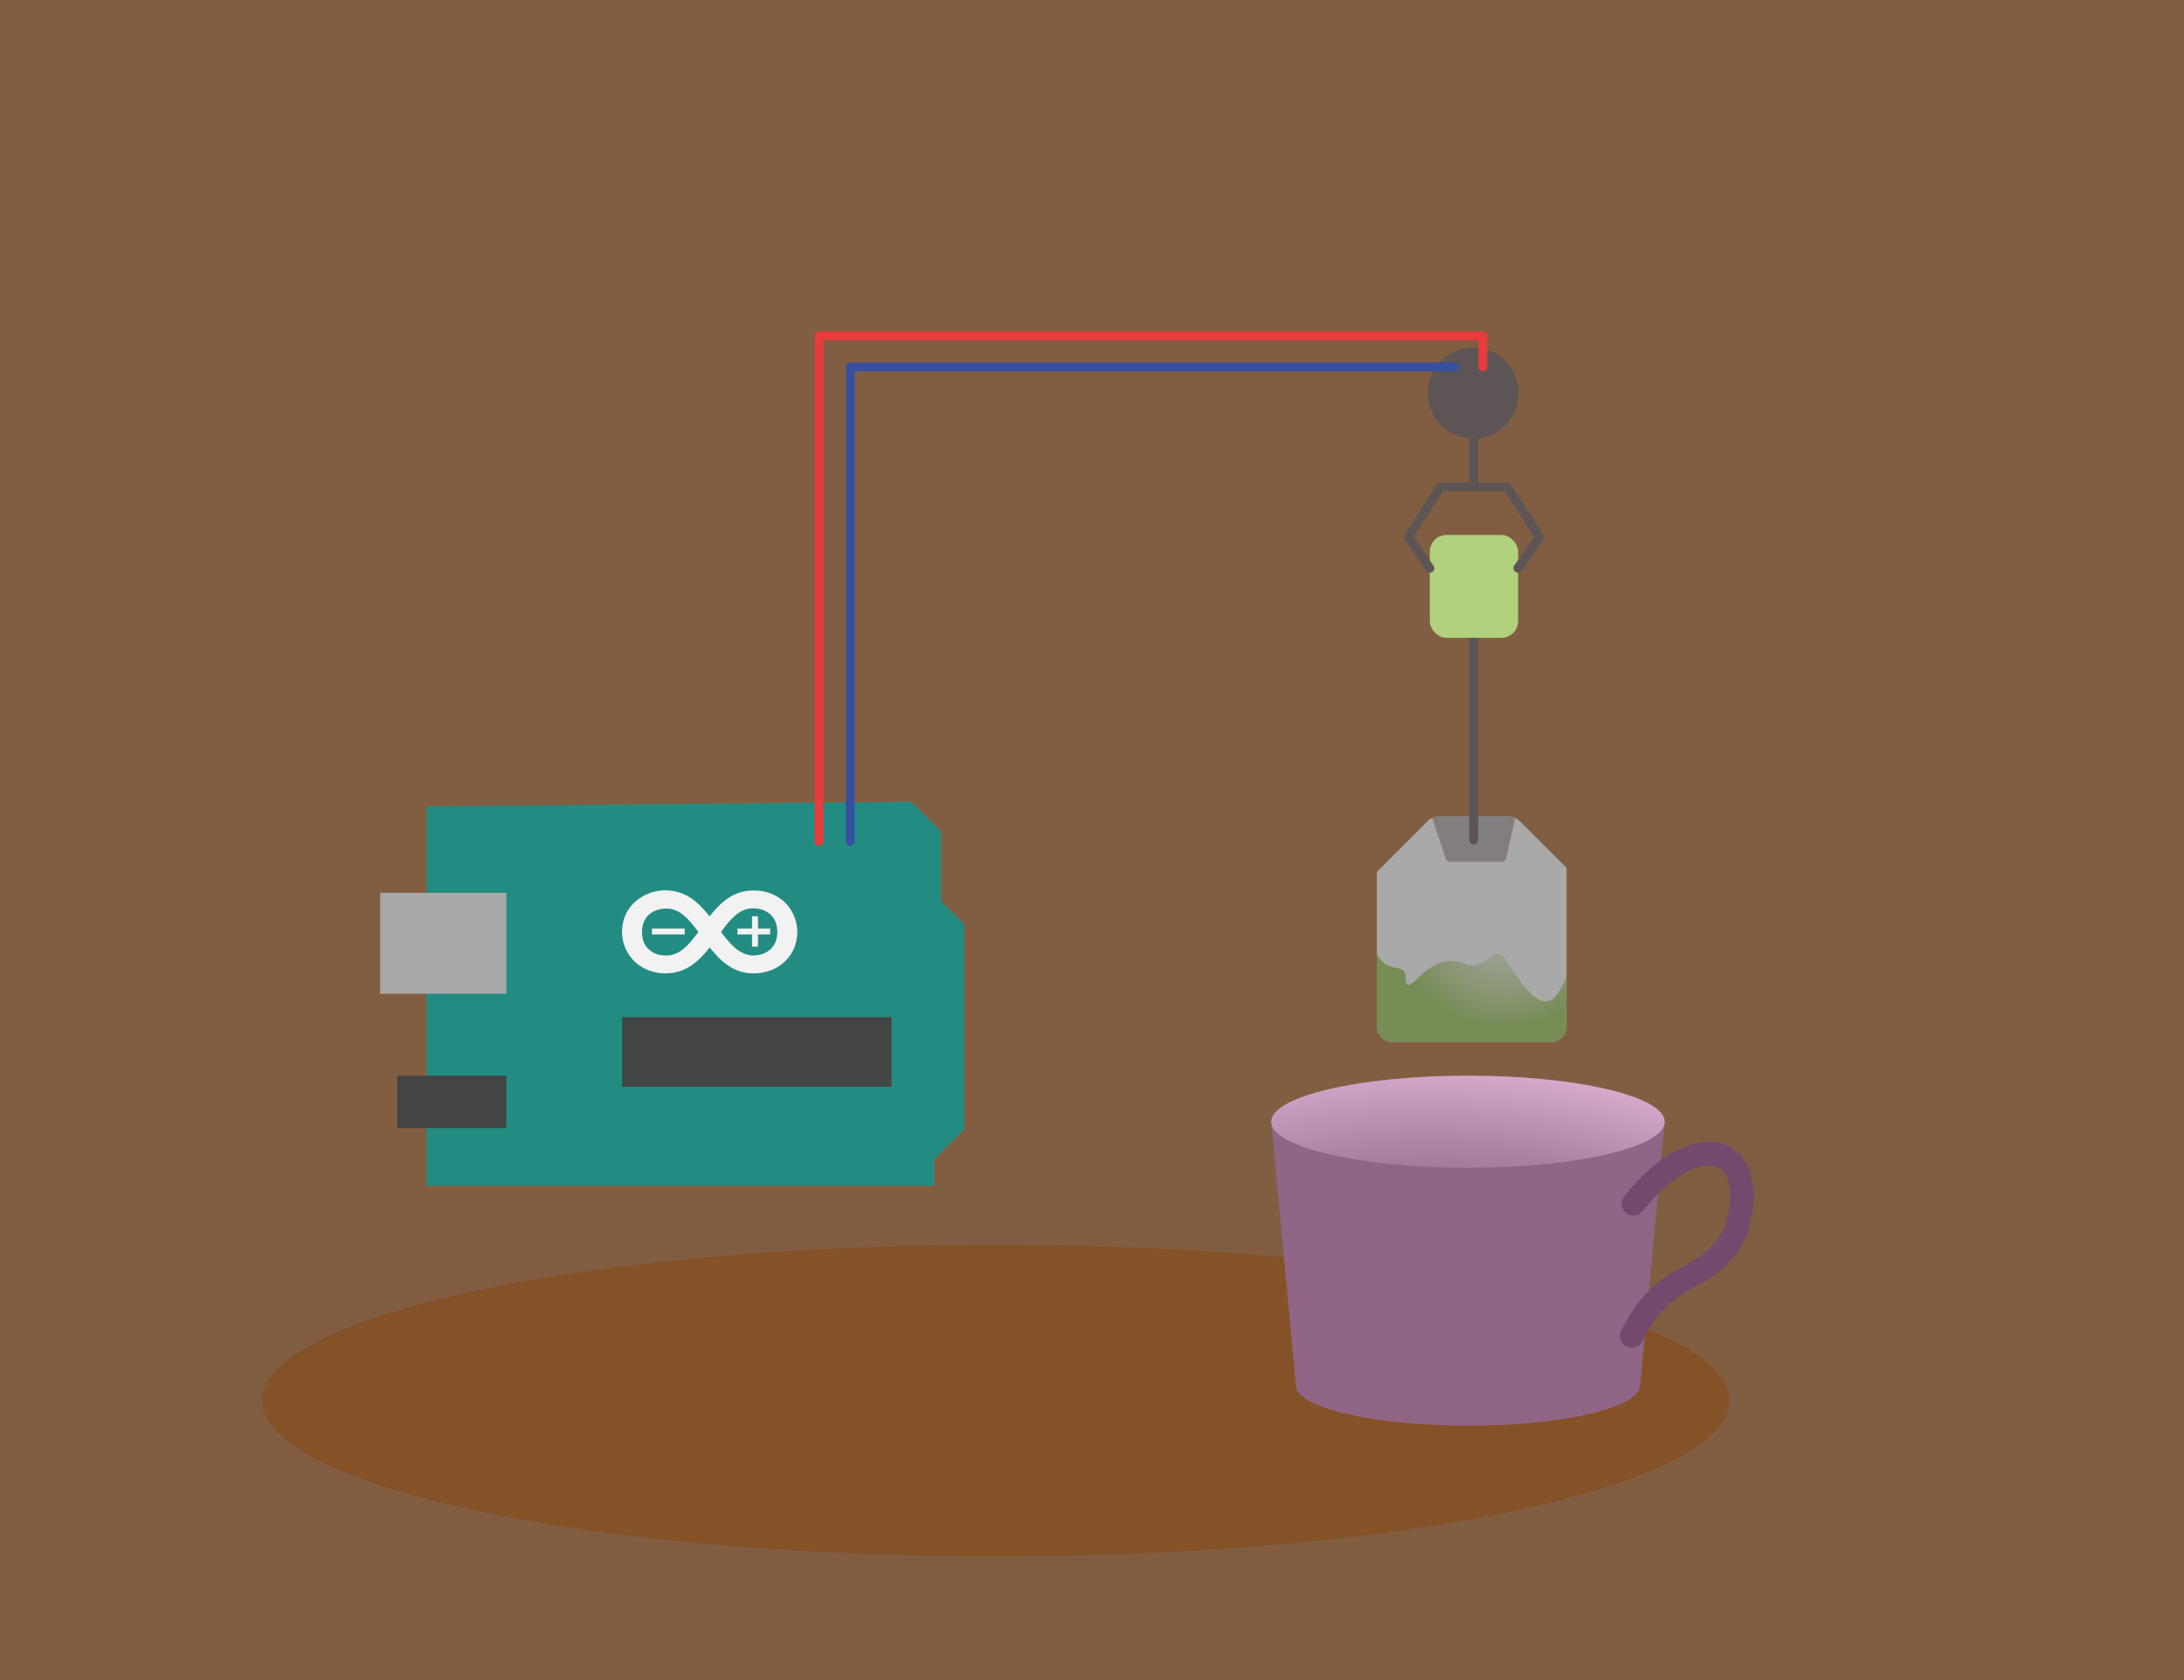 <svg id="a5cb4f97-e89b-4548-adec-3b665ce45982" data-name="teaCooker" xmlns="http://www.w3.org/2000/svg" xmlns:xlink="http://www.w3.org/1999/xlink" viewBox="0 0 737.01 566.93"><rect x="0" y="0" width="737.01" height="566.93" fill="#333333" stroke="none"/><defs><radialGradient id="b4df2bc5-5c84-460a-85a9-2a393e58fea2" cx="507.53" cy="310.38" r="42.11" gradientUnits="userSpaceOnUse"><stop offset="0" stop-color="#6b8441" stop-opacity="0.1"/><stop offset="0.13" stop-color="#6b8441" stop-opacity="0.16"/><stop offset="0.33" stop-color="#6b8441" stop-opacity="0.34"/><stop offset="0.58" stop-color="#6b8441" stop-opacity="0.62"/><stop offset="0.87" stop-color="#6b8441"/></radialGradient><radialGradient id="bb13d187-c04c-4465-b5ce-b784324b42a1" cx="491.66" cy="404.06" r="43.99" gradientTransform="matrix(0.06, -1.32, 3.32, 0.23, -875.31, 972.64)" gradientUnits="userSpaceOnUse"><stop offset="0" stop-color="#906586"/><stop offset="0.2" stop-color="#986d8e"/><stop offset="0.53" stop-color="#af84a5"/><stop offset="0.93" stop-color="#d5a8cb"/><stop offset="1" stop-color="#dcafd2"/></radialGradient></defs><g id="e0d56e2f-5252-406b-9cfb-0470fdf71890" data-name="Layer 20"><rect width="737.01" height="566.93" fill="#d18b52" opacity="0.5"/><ellipse cx="336.04" cy="472.63" rx="247.57" ry="52.56" fill="#855126"/></g><polygon points="143.96 272.08 143.96 400.08 315.19 400.08 315.19 391.23 325.4 381.02 325.4 311.92 317.57 304.08 317.57 280.6 307.53 270.55 143.96 272.08" fill="#238c82"/><rect x="128.3" y="301.28" width="42.55" height="34.04" fill="#a9a9a9"/><rect x="134.09" y="362.98" width="36.77" height="17.7" fill="#434444"/><rect x="209.95" y="343.23" width="90.89" height="23.49" fill="#434444"/><path d="M254.44,300.49a15.42,15.42,0,0,1,5.58,1,14.74,14.74,0,0,1,4.67,2.84,14.13,14.13,0,0,1,3.18,15.86,13.84,13.84,0,0,1-3.18,4.41,14.07,14.07,0,0,1-4.67,2.85,15.84,15.84,0,0,1-5.58,1,15.24,15.24,0,0,1-4.78-.7,15.86,15.86,0,0,1-3.94-1.93,22.08,22.08,0,0,1-3.32-2.8,41.76,41.76,0,0,1-2.9-3.32,41.76,41.76,0,0,1-2.9,3.32,22.08,22.08,0,0,1-3.32,2.8,15.49,15.49,0,0,1-4,1.93,15.29,15.29,0,0,1-4.76.7,15.69,15.69,0,0,1-5.56-1,14.34,14.34,0,0,1-4.66-2.85,14.1,14.1,0,0,1-3.21-15.87,13.48,13.48,0,0,1,3.21-4.4,15,15,0,0,1,4.66-2.84,15.46,15.46,0,0,1,14.28,1.62,21.51,21.51,0,0,1,3.32,2.8,41.76,41.76,0,0,1,2.9,3.32,41.76,41.76,0,0,1,2.9-3.32,21.51,21.51,0,0,1,3.32-2.8,15.52,15.52,0,0,1,3.94-1.93A15.23,15.23,0,0,1,254.44,300.49Zm-29.55,21.92a7.89,7.89,0,0,0,3.16-.63,10.92,10.92,0,0,0,2.76-1.72,21.34,21.34,0,0,0,2.49-2.53c.81-1,1.6-2,2.38-3-.78-1.08-1.57-2.1-2.38-3.05a20.6,20.6,0,0,0-2.49-2.53,11,11,0,0,0-2.76-1.73,8.06,8.06,0,0,0-3.16-.62,10,10,0,0,0-3.18.5,7.61,7.61,0,0,0-2.61,1.47,6.73,6.73,0,0,0-1.79,2.47,9.53,9.53,0,0,0,0,7,6.65,6.65,0,0,0,1.79,2.47,7.64,7.64,0,0,0,2.61,1.48A10,10,0,0,0,224.89,322.41Zm29.22,0a10,10,0,0,0,3.18-.5,7.45,7.45,0,0,0,2.59-1.48,7,7,0,0,0,1.77-2.47,9.53,9.53,0,0,0,0-7,7,7,0,0,0-1.77-2.47,7.43,7.43,0,0,0-2.59-1.47,10,10,0,0,0-3.18-.5,8.1,8.1,0,0,0-3.16.62,10.74,10.74,0,0,0-2.75,1.73,20,20,0,0,0-2.5,2.53c-.8.95-1.6,2-2.38,3.05.78,1.08,1.58,2.09,2.38,3a20.66,20.66,0,0,0,2.5,2.53,10.7,10.7,0,0,0,2.75,1.72A7.92,7.92,0,0,0,254.11,322.41Z" fill="#f2f2f2"/><line x1="248.85" y1="314.32" x2="259.9" y2="314.32" fill="none" stroke="#f2f2f2" stroke-miterlimit="10" stroke-width="2"/><line x1="254.78" y1="309.19" x2="254.78" y2="319.45" fill="none" stroke="#f2f2f2" stroke-miterlimit="10" stroke-width="2"/><line x1="220" y1="314.32" x2="231.05" y2="314.32" fill="none" stroke="#f2f2f2" stroke-miterlimit="10" stroke-width="2"/><path d="M528.64,292.85v53.46a5.43,5.43,0,0,1-5.43,5.43H470.07a5.43,5.43,0,0,1-5.43-5.43v-52.1l17.13-17.13a5.34,5.34,0,0,1,1.55-1.08,5.43,5.43,0,0,1,2.29-.51H509a5.43,5.43,0,0,1,2.29.51,5.34,5.34,0,0,1,1.55,1.08Z" fill="#a9a9a9"/><path d="M528.64,329.9v16.41a5.43,5.43,0,0,1-5.43,5.43H470.07a5.43,5.43,0,0,1-5.43-5.43V321.9c3.6,7.23,10.12,2.42,9.7,8.4.68,8.05,6.81-9.87,19.75-5.28,7.8,3.83,10.21-8.85,14.8,0C521.75,345.75,524.92,337,528.64,329.9Z" opacity="0.8" fill="url(#b4df2bc5-5c84-460a-85a9-2a393e58fea2)"/><path d="M511.32,276l-3,13.51a1.67,1.67,0,0,1-1.62,1.3H489.23a1.41,1.41,0,0,1-1.34-1L483.32,276a5.43,5.43,0,0,1,2.29-.51H509A5.43,5.43,0,0,1,511.32,276Z" fill="#5d5454" opacity="0.5"/><line x1="497.32" y1="283.46" x2="497.32" y2="205.36" fill="none" stroke="#5d5455" stroke-linecap="round" stroke-linejoin="round" stroke-width="3"/><rect x="482.51" y="180.51" width="29.79" height="34.72" rx="5.62" fill="#b1d17d"/><polyline points="482.51 191.75 475.23 181.15 486.21 164.3 497.4 164.3" fill="none" stroke="#5d5455" stroke-linecap="round" stroke-linejoin="round" stroke-width="3"/><polyline points="512.21 191.75 519.49 181.15 508.51 164.3 497.32 164.3 497.4 146.47" fill="none" stroke="#5d5455" stroke-linecap="round" stroke-linejoin="round" stroke-width="3"/><circle cx="497.16" cy="132.67" r="13.84" fill="#5d5455" stroke="#5d5455" stroke-linecap="round" stroke-linejoin="round" stroke-width="3"/><polyline points="490.85 123.83 286.94 123.83 286.94 283.89" fill="none" stroke="#374f9e" stroke-linecap="round" stroke-linejoin="round" stroke-width="3"/><polyline points="500.38 123.83 500.38 113.34 276.38 113.34 276.38 283.89" fill="none" stroke="#e83b3b" stroke-linecap="round" stroke-linejoin="round" stroke-width="3"/><g id="ec92461d-b0f4-4ab7-a0ee-b5c23acb49c3" data-name="Layer 19"><ellipse cx="495.38" cy="467.51" rx="58.09" ry="13.6" fill="#906586"/><polygon points="429 378.52 437.3 467.51 553.47 467.51 561.77 378.52 429 378.52" fill="#906586"/><ellipse cx="495.38" cy="378.52" rx="66.39" ry="15.54" fill="url(#bb13d187-c04c-4465-b5ce-b784324b42a1)"/><path d="M551.21,406.23c20.78-26.42,43.37-20.72,34.7,9-9,18.93-23.58,11.72-35.27,35.6" fill="none" stroke="#75496d" stroke-linecap="round" stroke-linejoin="round" stroke-width="8"/></g></svg>
